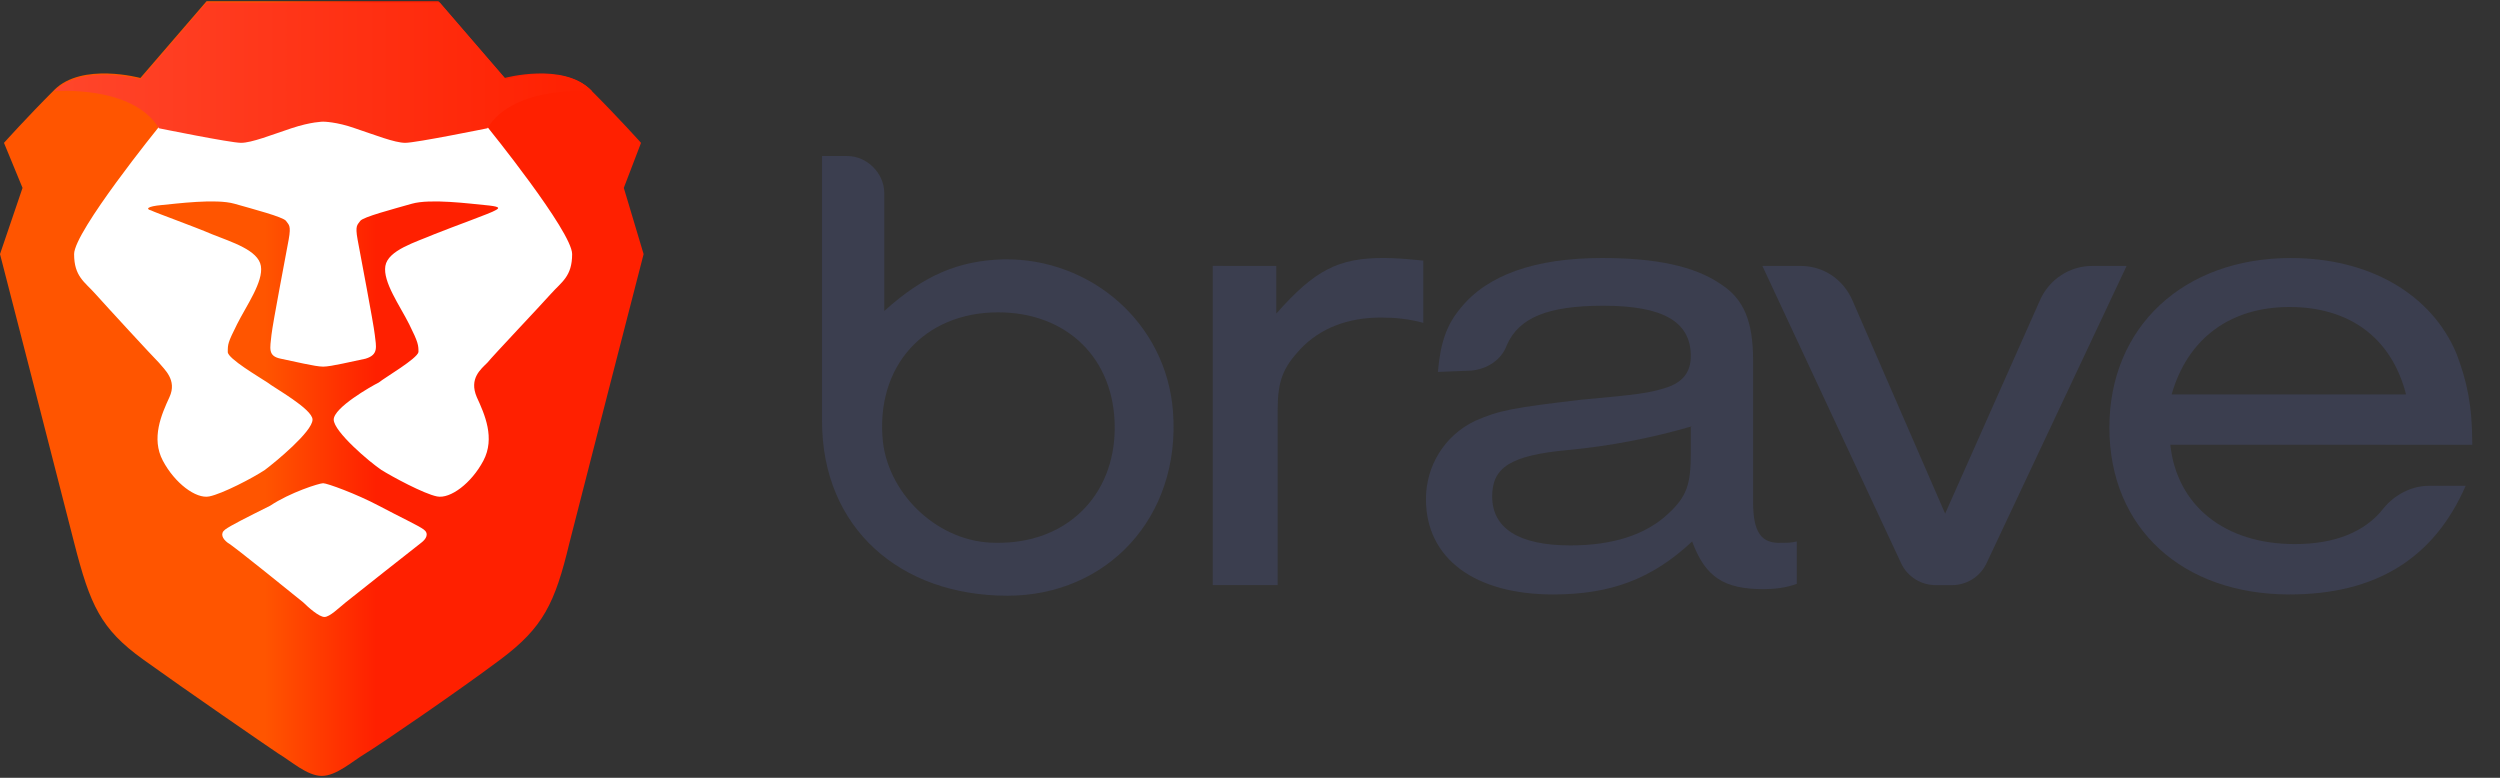 <svg fill="none" height="28" viewBox="0 0 90 28" width="90" xmlns="http://www.w3.org/2000/svg" xmlns:xlink="http://www.w3.org/1999/xlink"><rect x="0" y="0" width="90" height="28" fill="#333333" stroke="none"/><linearGradient id="a" gradientUnits="userSpaceOnUse" x1="-.005" x2="23.262" y1="13.986" y2="13.986"><stop offset="0" stop-color="#f50"/><stop offset=".41" stop-color="#f50"/><stop offset=".582" stop-color="#ff2000"/><stop offset="1" stop-color="#ff2000"/></linearGradient><linearGradient id="b" gradientUnits="userSpaceOnUse" x1="2.398" x2="21.294" y1="2.59" y2="2.59"><stop offset="0" stop-color="#ff452a"/><stop offset="1" stop-color="#ff2000"/></linearGradient><g clip-rule="evenodd" fill-rule="evenodd"><g fill="#3b3e4f"><path d="m29.593 15.153v-9.536h.906c.715 0 1.335.62 1.335 1.335v4.243c1.43-1.287 2.67-1.812 4.291-1.859 3.147-.048 5.864 2.289 6.103 5.483.286 3.814-2.384 6.627-5.96 6.627-3.862 0-6.675-2.432-6.675-6.294zm2.193.763c.238 1.955 2.05 3.624 4.053 3.624 2.527.048 4.291-1.669 4.291-4.148s-1.716-4.148-4.196-4.148c-2.67 0-4.434 1.955-4.148 4.673z"/><path d="m45.947 9.574v1.716c1.383-1.573 2.241-2.003 3.862-2.003.477 0 .954.048 1.43.095v2.241c-.524-.143-1.001-.191-1.526-.191-1.192 0-2.193.382-2.908 1.144-.62.667-.81 1.144-.81 2.193v6.294h-2.336v-11.491z"/><path d="m51.764 13.389c.095-1.097.334-1.716.81-2.289.954-1.192 2.67-1.812 5.102-1.812 1.907 0 3.337.286 4.291.954.81.524 1.144 1.335 1.144 2.718v5.102c0 1.097.286 1.526 1.049 1.478.191 0 .334 0 .524-.048v1.526c-.382.143-.811.191-1.192.191-1.43 0-2.098-.429-2.575-1.716-1.43 1.335-2.908 1.907-5.006 1.907-2.813 0-4.577-1.287-4.577-3.433 0-1.192.667-2.289 1.764-2.813.858-.381 1.383-.477 3.814-.763 2.098-.191 2.432-.238 3.051-.429.62-.191.906-.572.906-1.144 0-1.24-1.001-1.812-3.147-1.812-2.002 0-3.051.429-3.481 1.43-.191.524-.715.858-1.287.906zm9.154 1.955c-1.478.429-2.956.715-4.482.858-2.05.191-2.718.62-2.718 1.669 0 1.144.954 1.764 2.813 1.764 1.526 0 2.718-.381 3.528-1.144.667-.62.811-1.049.811-2.193v-.954z"/><path d="m70.264 21.065h-.572c-.524 0-1.001-.286-1.24-.763l-5.006-10.728h1.383c.81 0 1.526.477 1.859 1.24l3.337 7.676 3.433-7.724c.334-.715 1.049-1.192 1.859-1.192h1.24l-5.054 10.728c-.238.477-.715.763-1.24.763z"/><path d="m78.131 16.011c.238 2.193 1.955 3.576 4.482 3.576 1.43 0 2.527-.429 3.194-1.287.382-.477 1.001-.81 1.621-.81h1.335c-1.144 2.622-3.242 3.91-6.341 3.91-3.862 0-6.484-2.384-6.484-6.008s2.67-6.103 6.532-6.103c2.813 0 5.054 1.287 5.96 3.433.381 1.001.572 1.859.572 3.29zm8.487-1.812c-.524-2.05-2.05-3.147-4.196-3.147-2.146 0-3.671 1.144-4.243 3.147z"/></g><path d="m22.457 6.764.62-1.621s-.81-.906-1.812-1.907c-1.001-1.001-3.099-.429-3.099-.429l-2.384-2.765h-4.196-4.148l-2.384 2.765s-2.098-.572-3.099.429c-1.001 1.001-1.812 1.907-1.812 1.907l.668 1.621-.811 2.384s2.384 9.25 2.67 10.394c.572 2.241.954 3.099 2.479 4.196 1.526 1.097 4.434 3.099 4.863 3.385.477.286 1.049.81 1.573.81s1.097-.524 1.573-.81c.477-.286 3.337-2.241 4.863-3.385 1.526-1.144 1.955-2.003 2.479-4.196.286-1.144 2.67-10.394 2.67-10.394z" fill="url(#a)"/><path d="m11.634 17.396c.143 0 1.192.381 2.002.81.81.429 1.43.715 1.621.858.191.143.095.334-.095.477-.191.143-2.479 1.955-2.718 2.146s-.572.524-.763.524c-.191 0-.572-.334-.763-.524-.238-.191-2.527-2.05-2.718-2.146-.191-.143-.286-.334-.095-.477.191-.143.763-.429 1.621-.858.715-.477 1.764-.81 1.907-.81zm0-13.064c.095 0 .524.048 1.144.238.715.238 1.43.524 1.812.524.381 0 2.956-.524 2.956-.524s3.051 3.767 3.051 4.577c0 .811-.381 1.001-.763 1.43-.381.429-2.098 2.241-2.288 2.479-.238.238-.667.572-.382 1.24.286.62.667 1.478.238 2.289-.429.811-1.192 1.383-1.669 1.287-.477-.095-1.621-.715-2.003-.954-.429-.286-1.716-1.383-1.716-1.812s1.335-1.192 1.621-1.335c.238-.191 1.383-.858 1.43-1.097 0-.238 0-.334-.334-1.001s-.954-1.526-.858-2.098c.095-.572 1.097-.858 1.764-1.144.715-.286 2.05-.763 2.193-.858.191-.095.143-.143-.381-.191-.524-.048-1.955-.238-2.622-.048-.667.191-1.764.477-1.859.62-.095.143-.191.143-.095.668.095.524.572 3.004.62 3.433.048.429.143.715-.334.858-.477.095-1.24.286-1.526.286-.286 0-1.049-.191-1.526-.286-.477-.095-.381-.381-.334-.858.048-.429.525-2.908.62-3.433.095-.524 0-.524-.095-.668-.095-.143-1.192-.429-1.86-.62-.668-.191-2.098 0-2.622.048-.524.048-.572.143-.381.191.191.095 1.526.572 2.193.858.715.286 1.669.572 1.764 1.144.095.572-.524 1.43-.858 2.098-.334.667-.334.715-.334 1.001 0 .238 1.144.906 1.43 1.097.238.191 1.621.954 1.621 1.335 0 .429-1.335 1.526-1.716 1.812-.429.286-1.526.858-2.003.954-.477.095-1.24-.477-1.669-1.287-.429-.81-.048-1.669.238-2.289.286-.62-.191-1.001-.381-1.24-.238-.238-1.907-2.05-2.289-2.479-.381-.429-.763-.62-.763-1.43 0-.811 3.051-4.577 3.051-4.577s2.575.524 2.956.524 1.097-.286 1.812-.524c.62-.238 1.049-.238 1.144-.238z" fill="#fff"/><path d="m18.214 2.854-2.384-2.765h-4.196-4.196l-2.384 2.765s-2.098-.572-3.099.429c0 0 2.813-.238 3.767 1.335 0 0 2.575.524 2.956.524s1.097-.286 1.812-.524c.715-.238 1.144-.238 1.144-.238s.477 0 1.144.238c.715.238 1.43.524 1.812.524s2.956-.524 2.956-.524c.954-1.573 3.767-1.335 3.767-1.335-1.001-1.049-3.099-.429-3.099-.429z" fill="url(#b)"/></g></svg>